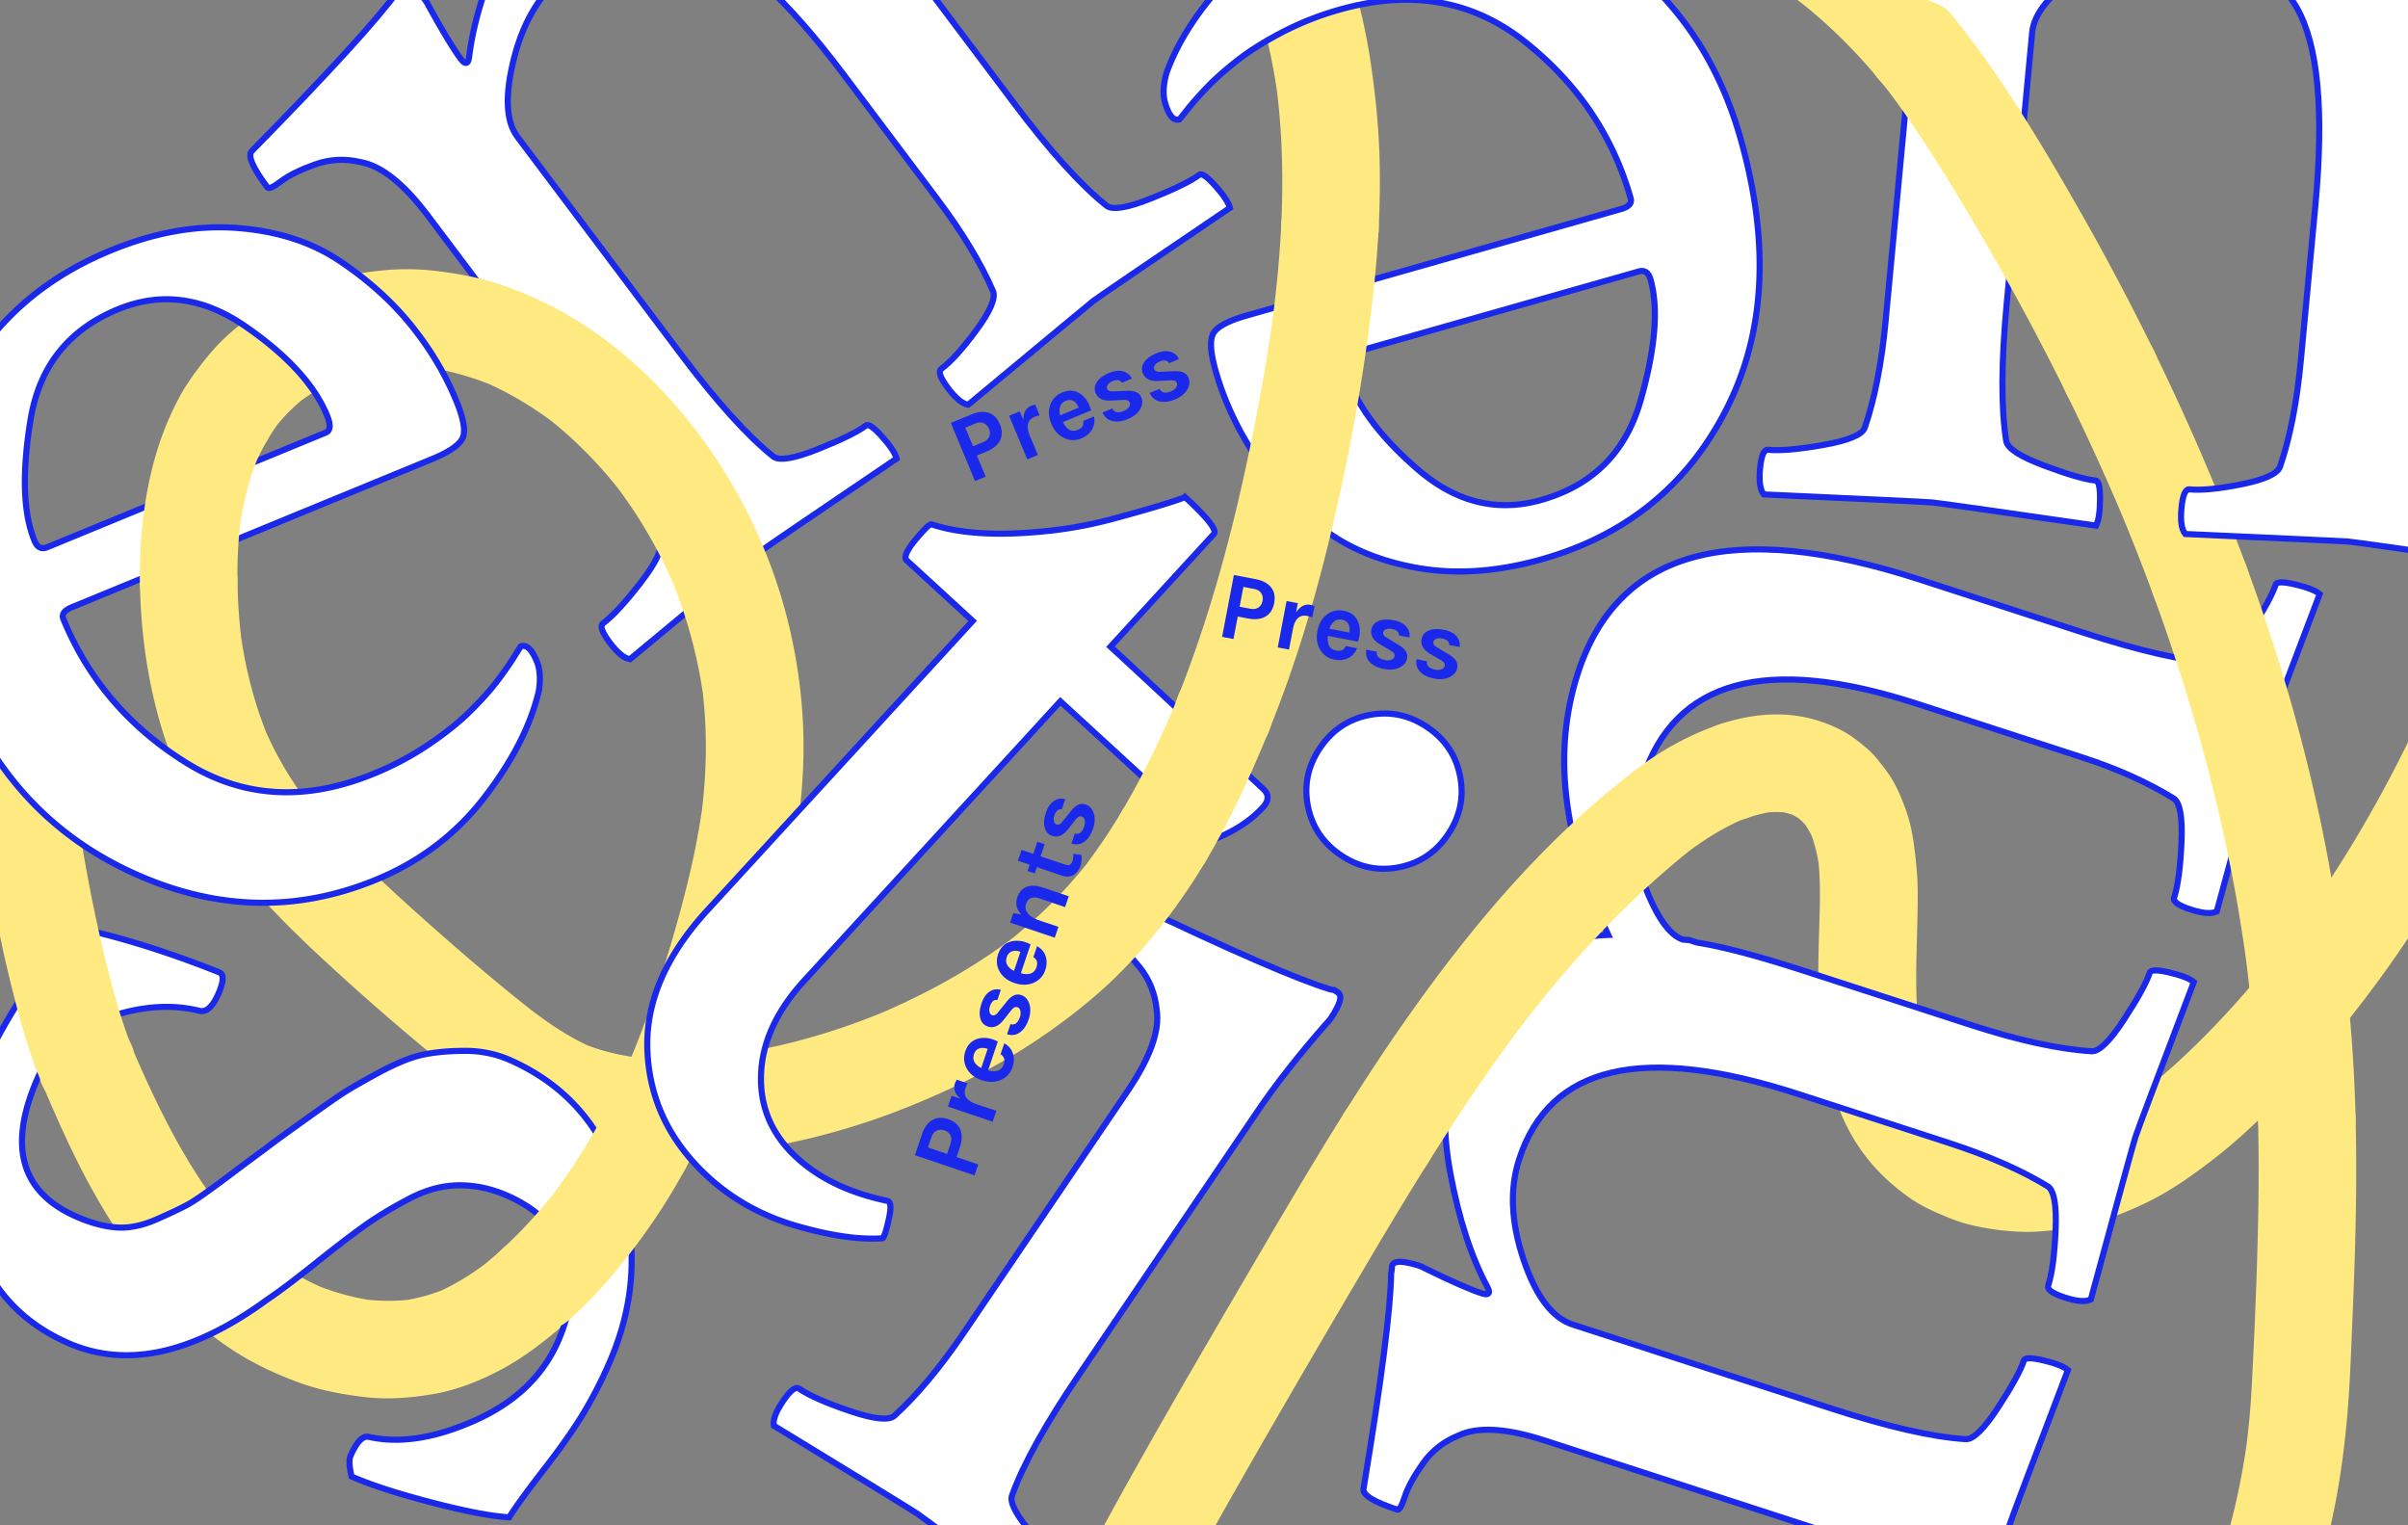 <svg id="Layer_1" data-name="Layer 1" xmlns="http://www.w3.org/2000/svg" viewBox="0 0 3552.55 2250"><rect x="0" y="0" width="3552.55" height="2250" fill="#808080" stroke="none"/><defs><style>.cls-1{fill:#fff;stroke:#1928eb;stroke-miterlimit:10;stroke-width:9px;}.cls-2{fill:#feea80;}.cls-3{fill:#1928eb;}</style></defs><title>background6</title><path class="cls-1" d="M851.62-226.72q127.51-95.91,247-43.19t272.9,256.67l124.66,165.73q79.46,105.63,136.49,151.1,13.22,10,65.83-11t70.84-34.76q5.45-4.1,23.72,16.41t21.47,32.32q-189,127.88-201.72,137.47-3.66,2.75-184.36,152.93c-8.55-1.21-18.47-9.39-29.89-24.57s-14.72-24.6-9.85-28.26q21.84-16.42,52.11-57.72t24.28-56.78q-26.93-62.38-83.12-137.08L1245,110.43Q1117.6-58.92,1027.3-88T838.64-43Q780.34.82,758.83,84t4.51,117.8l241.1,320.53Q1083.9,628,1140.93,673.47q13.22,10,65.83-11t70.84-34.76q5.45-4.1,23.74,16.39t21.47,32.32q-189,127.9-201.72,137.47-10.94,8.23-191.68,158.44c-8.55-1.21-18.48-9.39-29.89-24.56s-14.72-24.6-9.84-28.27q21.83-16.42,55.74-60.45t28-59.55q-27-62.35-83.15-137.06l-258.9-344.2q-53.43-71-99.48-79.16-34.67-8.17-67.23,3.52t-49.86,24.67q-17.32,13-20.06,9.36Q361.86,233,371.42,222.88,542.53,48.58,587.11-13.5q1.83-1.37,7.74-8.67,7.28-5.47,20.76,8.64T632.72,9.23q31.07,56.46,47.52,78.3c3.67,4.88,6.68,6.39,9.12,4.56,1.19-.9,2.12-3.5,2.72-7.78q9-75.17,51.49-168.46T851.62-226.72Z"/><path class="cls-1" d="M1591.63,2028.15q-74.17,109.41-98.73,178.08-5.18,15.79,31.77,58.73t55.84,55.75q5.64,3.83-7.83,27.76t-23.62,30.79Q1366.84,2241.93,1353.63,2233t-212-130c-1.63-8.48,2.89-20.52,13.55-36.24s18.5-21.9,23.55-18.48q22.62,15.33,75.26,33.13t65.38,7.14q50.28-45.7,102.74-123.07L1663.8,1609q49.88-73.57,42.64-119.77-3.51-35.44-25.13-62.46t-39.5-39.17q-17.94-12.16-15.36-15.94,30.66-45.23,43.27-39.47,220.39,105.4,293.56,127.43l5,.67,5.67,3.84q7.54,5.11-1.44,22.44t-16,23.57q-60.6,69.07-101.5,129.4Zm337.83-839.55q-8.8-45.86,18.07-85.5t72.73-48.44q45.86-8.8,85.52,18t48.42,72.76q8.77,45.9-18,85.52t-72.76,48.42q-45.9,8.77-85.5-18.07T1929.46,1188.59Z"/><path class="cls-2" d="M2034,335.38c1.83-36.78,2.31-73.63,1-110.44-1.51-42.06-5.87-83.75-11.75-125.41a847.72,847.72,0,0,0-21.62-105.6c-11.05-40.35-25.83-79.23-42.55-117.55-16.83-38.57-37.22-75.46-59.44-111.16-9.74-15.65-25.08-28.15-43-33.09a54.54,54.54,0,0,0-28.71-1.29,53.59,53.59,0,0,0-26.77,8.54c-15.37,9.91-28.91,24.67-33.09,43-4.24,18.61-3.09,38.86,7.26,55.48,23.68,38.05,45.18,77.45,62.7,118.74l-7.26-17.2c27.53,65.38,45,134.45,54.52,204.68L1882.73,125c9.27,69.72,10.8,140.22,7.31,210.41a54.22,54.22,0,0,0,6.2,27.74,64.75,64.75,0,0,0,38.06,38.06,54.22,54.22,0,0,0,27.74,6.2c18.62-.83,37.93-7,50.91-21.09l11.26-14.57a71.67,71.67,0,0,0,9.83-36.34Z"/><path class="cls-2" d="M206.33,857.38c2.14,139.77,36.37,282.16,120.68,395.82,41.64,56.13,89.63,105.85,140.63,153.47q77.2,72.07,158.5,139.56c30.25,25.12,60.78,50,92.3,73.52,25.69,19.17,52.69,36.63,82.12,49.5,20.16,8.82,40.36,16.87,61.72,22.21,22,5.49,44.58,8.52,67.06,11,33.68,3.74,67.75,3.52,101.53,1.44,144.63-8.91,284.77-52.27,413-119A909.43,909.43,0,0,0,1614,1470.46c53.66-45.72,99.18-100.28,138.49-158.66q13.78-20.47,26.42-41.68c9.54-15.93,12.17-37.66,7.26-55.48-4.6-16.7-17.51-34.8-33.09-43-16.71-8.83-37-13.25-55.48-7.26-18,5.82-33.16,16.61-43,33.09a873.49,873.49,0,0,1-56.72,83.75l11.26-14.57a693.54,693.54,0,0,1-122.85,123.07l14.57-11.26c-62.83,48.51-132.85,87-205.8,118l17.2-7.26c-77.72,32.78-159.24,56.42-242.91,67.71l19.14-2.57c-55.54,7.31-112.58,10.33-168.29,3.06l19.14,2.57c-27.79-3.82-55-10.5-80.95-21.28l17.2,7.26c-35.06-15-66.52-36.52-96.58-59.72l14.57,11.26c-50.22-39-98.79-80.2-146.47-122.2-46-40.55-91.72-81.82-134.63-125.7a855.1,855.1,0,0,1-65.56-74.59l11.26,14.57c-27.65-36.05-50.93-74.87-68.75-116.69l7.26,17.2c-21.27-50.58-34.74-104-42.14-158.28l2.57,19.14a804.34,804.34,0,0,1-6.76-93.51c-.29-18.64-7.83-37.66-21.09-50.91-12.49-12.49-33-21.89-50.91-21.09-18.62.83-37.93,7-50.91,21.09-12.82,14-21.39,31.51-21.09,50.91Z"/><path class="cls-2" d="M1010.3,1725.36c34.32-63,62.45-129.45,86.57-196.93a1867.35,1867.35,0,0,0,57.58-193.18c17.18-71.69,29.32-145.58,30.87-219.39,1.37-65.34-6.5-131.58-21.84-195.07-30.46-126-94-244.49-181.94-339.71-42.41-45.92-92.21-86.84-146.46-118a550.78,550.78,0,0,0-93-42.07c-32.18-11.2-65-17.25-98.79-21.33a358.41,358.41,0,0,0-80-.66c-32.63,3.39-65,8.76-96,19.55C406.14,439.82,348,474.7,306.72,525.3c-13.55,16.59-26.41,33.71-37.26,52.18C260,593.58,257.25,615,262.2,633c4.6,16.7,17.51,34.8,33.09,43,16.71,8.83,37,13.25,55.48,7.26,17.89-5.79,33.33-16.58,43-33.09a310,310,0,0,1,21.91-32.48l-11.26,14.57a277.6,277.6,0,0,1,47.61-47.58l-14.57,11.26a300.39,300.39,0,0,1,65.7-38.24L486,565a341.94,341.94,0,0,1,86.41-23.31l-19.14,2.57a364.3,364.3,0,0,1,95.52.18l-19.14-2.57a401.66,401.66,0,0,1,99.52,27.8L712,562.36c38.95,16.51,75.29,38.44,108.79,64.21l-14.57-11.26c41.7,32.3,78.68,70.25,111,111.93l-11.26-14.57a703.35,703.35,0,0,1,89.76,153.84l-7.26-17.2a711.78,711.78,0,0,1,49.68,181.54l-2.57-19.14c8.42,63.95,7.3,128.34-1.14,192.23l2.57-19.14c-7,52-18.37,103.35-32,154-13.29,49.55-28.28,98.69-45.41,147.05q-14.38,40.59-31.05,80.32l7.26-17.2c-15,35.33-31.42,70-49.78,103.68-9.11,16.71-12.37,36.91-7.26,55.48,4.6,16.7,17.51,34.8,33.09,43,16.71,8.83,37,13.25,55.48,7.26,17.56-5.68,34-16.47,43-33.09Z"/><path class="cls-2" d="M58.63,1590.16c26.33,62.77,54,125.17,88.39,184a758.6,758.6,0,0,0,49.36,74.65c21.11,28,43.09,55.1,68.27,79.54A529.91,529.91,0,0,0,346,1993.21c28.8,18.57,60,33,92.08,45.06,32.55,12.22,66,18.55,100.47,22.54,33.89,3.92,67.43,1.27,101-4.5,34.46-5.93,67.85-19.22,98.67-35.47,31.48-16.6,60.25-38.44,87.33-61.39q8.78-7.43,17.24-15.22a69.61,69.61,0,0,0,14.89-78.65,54,54,0,0,0-14.89-23.17c-13.72-12.6-31.74-21.95-50.91-21.09A77.88,77.88,0,0,0,741,1842.41c-11.33,10.36-23,20.32-35.15,29.71l14.57-11.26c-24.28,18.64-50.35,34.9-78.57,46.88l17.2-7.26a270.69,270.69,0,0,1-67.12,18.41l19.14-2.57a297.8,297.8,0,0,1-78.78-.31l19.14,2.57a357.65,357.65,0,0,1-89.26-24.85l17.2,7.26a406.19,406.19,0,0,1-88.94-52.13L405,1860.12c-34.52-26.81-64.79-58.72-91.5-93.24l11.26,14.57c-42.5-55.25-75.8-116.88-105.07-180Q205.55,1571,192.49,1540l7.26,17.2-2.26-5.37a54.23,54.23,0,0,0-12.89-24.49,54.41,54.41,0,0,0-20.2-18.54,53.59,53.59,0,0,0-26.77-8.54,54.54,54.54,0,0,0-28.71,1.29c-17.42,5.64-34.23,16.43-43,33.09l-7.26,17.2a72.51,72.51,0,0,0,0,38.28Z"/><path class="cls-2" d="M2577,1206.69a233.36,233.36,0,0,1,40.72-9.85l-19.14,2.57a163.13,163.13,0,0,1,41.81-.43l-19.14-2.57a130.07,130.07,0,0,1,32,8.66l-17.2-7.26a126.51,126.51,0,0,1,26.18,15.4l-14.57-11.26a127.93,127.93,0,0,1,21.84,21.93l-11.26-14.57a150.72,150.72,0,0,1,18.62,32.48l-7.26-17.2c7.69,18.61,12.18,38.24,14.86,58.16l-2.57-19.14c4.1,31.89,3.26,63.9,2.3,95.95-1,32.75-2.06,65.51-1.39,98.28,1.52,74.18,11.68,150.64,48.66,216.23,21.13,37.48,50.7,68.11,85.69,92.75,17.7,12.47,37.13,20.91,57.09,29.13a241.22,241.22,0,0,0,45.64,13.66,385.92,385.92,0,0,0,65.37,7.46c21.93.47,43.36-2.2,65.06-5.19,39.37-5.42,76.22-19.1,112.1-35.9,38.08-17.84,72-41.91,105.08-67.63,28.68-22.3,55.45-46.91,81.12-72.59,51.48-51.5,98.14-107.12,142.22-165a1764.52,1764.52,0,0,0,117.49-175.79,1953.28,1953.28,0,0,0,100-194.87c32.58-73.27,61.74-148.06,86-224.52a1887.1,1887.1,0,0,0,55.3-218.4q5.16-27.23,9.48-54.61a54.54,54.54,0,0,0,1.29-28.71,53.59,53.59,0,0,0-8.54-26.77c-8.74-14.94-25.86-29.18-43-33.09-18.43-4.2-39.12-3.29-55.48,7.26-14.74,9.5-30.23,24.92-33.09,43-18.88,119.51-49.89,237-91.19,350.71q-17.38,47.85-37.19,94.77l7.26-17.2c-49.2,116.38-109.15,228.37-180.27,332.85q-28.74,42.21-60,82.65l11.26-14.57c-46.38,59.89-96.89,117-152.39,168.59-17,15.77-34.51,30.9-52.82,45.09l14.57-11.26c-32,24.66-66.45,46.18-103.75,62l17.2-7.26a324.14,324.14,0,0,1-81.76,22.52l19.14-2.57a295,295,0,0,1-76.9,0l19.14,2.57a248.85,248.85,0,0,1-60.8-16.39l17.2,7.26a211.67,211.67,0,0,1-46.28-26.86l14.57,11.26a206.51,206.51,0,0,1-35.34-35.49l11.26,14.57a230.64,230.64,0,0,1-29.45-51l7.26,17.2c-11.13-26.84-17.7-55.21-21.63-83.94l2.57,19.14c-9.49-71.43-2.27-142.92-2.76-214.59-.16-23.83-2.64-47.11-5.9-70.72-2.35-17-6-33.87-11.89-50-4.8-13-10.13-26.13-16.74-38.38s-15.16-22.94-23.77-33.79a125.49,125.49,0,0,0-17.22-17.95c-11.36-9.61-23.46-19.25-36.76-26.15a205.82,205.82,0,0,0-94.16-23.5c-28.21-.19-57.23,5.13-84,14.06-17.78,5.94-33.39,16.61-43,33.09-9,15.43-12.86,38.18-7.26,55.48s16.43,34.23,33.09,43,37.07,13.4,55.48,7.26Z"/><path class="cls-2" d="M1729.05,2367.15c46.4-86.45,94.66-171.88,143.7-256.85s98.56-169.65,148.5-254.09c28-47.42,56.43-94.63,85.71-141.29a53.59,53.59,0,0,0,8.54-26.77,74,74,0,0,0-34.37-71.74c-16.71-8.83-37-13.25-55.48-7.26-18.18,5.88-32.75,16.71-43,33.09-52.22,83.21-101.62,168.15-151.26,252.91s-99,169.46-147.16,255q-40.44,71.8-79.5,144.36c-9,16.84-12.4,36.79-7.26,55.48a80.55,80.55,0,0,0,33.09,43c16.71,8.83,37,13.25,55.48,7.26,17.49-5.66,34.1-16.45,43-33.09Z"/><path class="cls-2" d="M3319,1461.18c6.78,63,10.72,126.3,12.32,189.68.47,18.75,7.7,37.53,21.09,50.91a80.1,80.1,0,0,0,50.91,21.09c18.62-.83,37.93-7,50.91-21.09,12.74-13.88,21.58-31.58,21.09-50.91-1.6-63.37-5.55-126.64-12.32-189.68a69.51,69.51,0,0,0-44.26-65.8,54.22,54.22,0,0,0-27.74-6.2c-18.62.83-37.93,7-50.91,21.09-12.12,13.2-23.09,32.29-21.09,50.91Z"/><path class="cls-2" d="M3051.52,586.51q41.92,85.52,79.09,173.24l-7.26-17.2q28,66.37,53,134a80.55,80.55,0,0,0,33.09,43,53.59,53.59,0,0,0,26.77,8.54,54.54,54.54,0,0,0,28.71-1.29c17.42-5.64,34.23-16.43,43-33.09,8.61-16.3,13.89-37.48,7.26-55.48C3283,751,3247,665,3207.79,580.69q-15.61-33.6-31.93-66.87a54.41,54.41,0,0,0-18.54-20.2,64.66,64.66,0,0,0-53.2-14.17,53.59,53.59,0,0,0-26.77,8.54c-15.37,9.91-28.91,24.67-33.09,43l-2.57,19.14a71.67,71.67,0,0,0,9.83,36.34Z"/><path class="cls-2" d="M2527.85-74A752,752,0,0,1,2664.63,9.62L2650.06-1.64c46.36,35.82,87.89,77.07,125,122.38a54,54,0,0,0,23.17,14.89,65.15,65.15,0,0,0,55.48,0,54,54,0,0,0,23.17-14.89C2889.48,107,2898.83,89,2898,69.82l-2.57-19.14a71.93,71.93,0,0,0-18.52-31.77,816,816,0,0,0-212.35-183.15q-31.15-18.6-64-34.1a53.59,53.59,0,0,0-26.77-8.54,54.54,54.54,0,0,0-28.71,1.29,54.23,54.23,0,0,0-24.49,12.89,54.41,54.41,0,0,0-18.54,20.2c-8.83,16.71-13.25,37-7.26,55.48,5.49,17,16.35,35.11,33.09,43Z"/><path class="cls-3" d="M1458.63,609q11.06,3.69,16.52,16.83t.28,23.59q-5.19,10.44-19.72,16.48l-14.53,6,13,31.17-15.72,6.53-35.63-85.73L1433,611.37Q1447.57,605.34,1458.63,609Zm-8.57,43.3q7.26-3,9.37-8.39a14.72,14.72,0,0,0-.39-11.38,15,15,0,0,0-7.82-8.37q-5.32-2.36-12.58.66l-14.53,6,11.42,27.47Z"/><path class="cls-3" d="M1509.74,619.62q0-16.28,11.67-21.12a24.73,24.73,0,0,1,6.06-1.44l6.21,15.7a37.5,37.5,0,0,0-7.59,2.23q-15.59,6.48-6.64,28l11.69,28.13-15.59,6.48-26.74-64.33,15.59-6.48Z"/><path class="cls-3" d="M1600.81,587.35a38.9,38.9,0,0,1,5.88,9.48,64.23,64.23,0,0,1,2.93,8.54l-41.48,17.24q3.5,7.69,9.1,11.09t12.86.39q9.64-4,8-13.23l15.72-6.53a25,25,0,0,1-2.54,18.87q-5.11,8.94-15.95,13.44a30.16,30.16,0,0,1-25.11-.41q-12.86-6-19.12-21-6.42-15.45-1.47-28.51,4.72-12.49,17.53-17.82,13.34-5.54,24.64.76A31.74,31.74,0,0,1,1600.81,587.35Zm-28.36,3.88q-6.61,2.75-8.52,8.58a20.89,20.89,0,0,0,.23,12.84l27.34-11.36q-4.34-10.43-12.42-11.26A14,14,0,0,0,1572.45,591.23Z"/><path class="cls-3" d="M1641.11,602.51q4.05,9,17.13,3.57a15.69,15.69,0,0,0,7.35-5.61q2.33-3.53,1.12-6.43a5.87,5.87,0,0,0-3.85-3.67,21.11,21.11,0,0,0-7.42-.33l-16.09.8q-17.84,1.07-22.94-11.22-3.4-8.19,1.87-16.19t17.62-13.13q12.35-5.13,21.27-2.49a19.07,19.07,0,0,1,12.59,10.72l-14.66,6.09a7,7,0,0,0-5.12-3.76q-3.54-.69-8.69,1.44t-7.14,5.37q-2,3.23-.89,5.87,1.92,4.62,10.65,3.63l17.55-.63q8.57-.62,14.22,1.6a14.56,14.56,0,0,1,8.23,8.43q3.29,7.93-1.82,16.87-5.27,9.32-18.08,14.64T1641.06,621q-10.13-2.37-14.49-12.49Z"/><path class="cls-3" d="M1710.72,573.57q4.05,9,17.13,3.57a15.69,15.69,0,0,0,7.35-5.61q2.33-3.53,1.12-6.43a5.87,5.87,0,0,0-3.85-3.67,21.12,21.12,0,0,0-7.42-.33l-16.09.8Q1691.13,563,1686,550.69q-3.4-8.19,1.87-16.19t17.62-13.13q12.35-5.13,21.27-2.49a19.07,19.07,0,0,1,12.59,10.72l-14.66,6.09a7,7,0,0,0-5.12-3.76q-3.54-.69-8.69,1.44t-7.14,5.37q-2,3.23-.89,5.87,1.92,4.62,10.65,3.63l17.55-.63q8.57-.62,14.22,1.6a14.55,14.55,0,0,1,8.23,8.43q3.29,7.93-1.82,16.87-5.27,9.31-18.08,14.64t-22.94,2.95q-10.13-2.37-14.49-12.49Z"/><path class="cls-1" d="M-21,1566.25Q-.78,1520.4,41.5,1455.6t58.4-90.07Q205,1387,323.64,1434.35q10.43,4.6-1.52,31.69-12.89,29.23-28.42,24.84-63-15.32-136.7,10.71T55.66,1590.1q-66.24,150.17,56.79,204.4,31.28,13.8,58.94,16t60.12-12.09q32.5-14.3,47.38-22.68t57.73-40.54q42.83-32.16,53.67-39.85,7.86-6.49,49.77-36.56t59.69-42.16q17.78-12.07,57.06-33.38t65.52-27.13q26.26-5.82,62.47-6.05t67.48,13.55q123,54.27,163.08,186.53t-17,261.5a627.49,627.49,0,0,1-40.62,78q-21.36,34.18-55.91,78.71t-50.71,69.75q-38.86-2.18-114.82-22t-117.65-38.2c-3.42-14.78-3.94-24.95-1.47-30.53q13.8-31.28,27.22-27.84,68.07,15.12,156.47-24.38t122.42-116.62q29.43-66.71,11.81-125.56t-86.42-89.19q-35.47-15.65-71.67-15.4t-73.53,19.87q-37.3,19.64-64.43,38.82t-73.32,56.09q-46.19,36.9-70.9,53.4Q229.29,2037.86,100,1980.79q-112.56-49.65-143.46-171.63T-21,1566.25Z"/><path class="cls-2" d="M-41.71,1000c-2.64,32.75-1.37,65.81.89,98.54,3.24,46.88,9.2,93.55,15.91,140,12.08,83.76,28.36,167.22,50.27,249,9.29,34.67,19.42,69.43,33.27,102.59a54.23,54.23,0,0,0,12.89,24.49,54.41,54.41,0,0,0,20.2,18.54,53.59,53.59,0,0,0,26.77,8.54,54.54,54.54,0,0,0,28.71-1.29c17.42-5.64,34.23-16.43,43-33.09l7.26-17.2a72.51,72.51,0,0,0,0-38.28c-16.12-38.6-27.41-79.3-37.77-119.76-13.42-52.43-24.54-105.45-34-158.73q-8.27-46.58-14.62-93.48l2.57,19.14c-7.22-54-13-108.59-12.78-163.13,0-12,.43-24,1.4-35.91a54.22,54.22,0,0,0-6.2-27.74A54,54,0,0,0,81.2,949.09,54,54,0,0,0,58,934.2,54.22,54.22,0,0,0,30.29,928c-18.62.83-37.93,7-50.91,21.09l-11.26,14.57A71.67,71.67,0,0,0-41.71,1000Z"/><path class="cls-1" d="M163.05,369.55Q260,329.67,348.94,336.22T500.7,384.66q62.85,41.92,105.46,94.62T673.07,591q17.34,42.16,8.61,56.85t-44.57,29.4L106,895.72q-16.84,6.93-12.51,17.47Q148.12,1046,274.16,1124.72T552,1141a442.18,442.18,0,0,0,80.82-43.09q36.58-24.89,60.25-48.21T732,1006.62q15.22-19.85,25.69-36.45l10.41-16.6q12.61-5.19,23.91,22.18,6.95,16.89,3,43.13-17.86,76.39-80.57,157.61t-159.6,121.1q-174.93,72-354.51-8.13T-57.39,1019.65q-91-221.28-24.88-398.82T163.05,369.55Zm11,86.65Q64.43,501.31,45.1,618.94t5.77,178.72q6.08,14.77,18.72,9.57l411-169.09q10.54-4.34,1.87-25.42Q454.69,545.3,361.8,481.23T174.05,456.2Z"/><path class="cls-2" d="M269.46,577.48c-39.33,67.92-56.25,145.35-61.63,223-1.31,18.95-1.74,37.95-1.5,56.94.24,18.61,7.87,37.69,21.09,50.91a54,54,0,0,0,23.17,14.89,54.22,54.22,0,0,0,27.74,6.2c18.62-.83,37.93-7,50.91-21.09,12.84-14,21.34-31.49,21.09-50.91a653.71,653.71,0,0,1,5.35-94.9l-2.57,19.14c5.2-38,14.31-75.44,29.14-110.86L375,688a341.88,341.88,0,0,1,18.81-37.8c9.39-16.21,12.24-37.39,7.26-55.48a54.23,54.23,0,0,0-12.89-24.49A54.41,54.41,0,0,0,368,551.65c-16.71-8.83-37-13.25-55.48-7.26-17.82,5.77-33.46,16.55-43,33.09Z"/><path class="cls-2" d="M842.81,1944.23a705.57,705.57,0,0,0,69.42-73.88,964.28,964.28,0,0,0,69.07-95.51q15.26-24.29,29-49.49c9.13-16.67,12.36-37,7.26-55.48a80.55,80.55,0,0,0-33.09-43c-16.71-8.83-37-13.25-55.48-7.26-17.58,5.69-33.93,16.48-43,33.09a884.93,884.93,0,0,1-74.46,114.84l11.26-14.57A718.57,718.57,0,0,1,741,1842.41a69.61,69.61,0,0,0-14.89,78.65A54,54,0,0,0,741,1944.23c13.72,12.6,31.74,21.95,50.91,21.09,19.55-.88,36.37-7.71,50.91-21.09Z"/><path class="cls-1" d="M1435,915.92l-97.41-89.35q-8.4-7.7,24-43c6.15-6.7,10.3-10.12,12.45-10.21q68.72,22.85,187.45,8A621.07,621.07,0,0,0,1643.05,765q43-11.54,73.28-20.9t31.81-11q50.35,46.19,42.66,54.6L1638.29,953.92q43.64,40,131.91,122.54t93.29,87.11q13.42,12.31-.45,27.43-27.72,30.22-75.33,48.41l-223.36-204.89L1186.92,1446q-61.63,67.19-64.16,139.06t52.88,122.71Q1226,1754,1309,1771.37q8.12,1.23,2,28.13t-9.31,27q-49.85,3.77-125.79-18T1044.61,1736q-84-77-89.4-184.05t88.56-209.47Z"/><path class="cls-2" d="M1778.91,1270.12c37.68-63.21,68.15-130.33,95.63-198.5a54.54,54.54,0,0,0,1.29-28.71,53.59,53.59,0,0,0-8.54-26.77,80.55,80.55,0,0,0-43-33.09c-18.43-4.2-39.12-3.29-55.48,7.26l-14.57,11.26a71.93,71.93,0,0,0-18.52,31.77q-5,12.48-10.26,24.88l7.26-17.2c-22.72,53.71-48.25,106.31-78.12,156.42-9.52,16-12.18,37.62-7.26,55.48a80.55,80.55,0,0,0,33.09,43c16.71,8.83,37,13.25,55.48,7.26,18-5.81,33.2-16.61,43-33.09Z"/><path class="cls-1" d="M2275.19,824.79q-100.81,28.67-188.46,12.11t-145.32-65.28q-57.71-48.75-94.09-105.94t-53.86-118.53q-12.47-43.85-2.13-57.46t47.61-24.17l552.41-157.09q17.52-5,14.4-15.94-39.27-138.1-155.6-230.59T1976,14.29A442.26,442.26,0,0,0,1890.8,48q-39.16,20.6-65.31,41.09t-43.55,38.44q-17.36,18-29.65,33.31l-12.22,15.32q-13.12,3.73-21.25-24.74-5-17.57,1.93-43.18,26.38-73.89,97.87-147.5t172.26-102.29q181.95-51.74,351.32,48.15t225.48,297.2q65.45,230.15-20.35,399.08T2275.19,824.79ZM2274,737.45q114-32.43,146.52-147.12T2435,412.1q-4.37-15.36-17.52-11.63L1990.06,522q-11,3.12-4.73,25,19.94,70.13,105,144.29T2274,737.45Z"/><path class="cls-2" d="M1874.54,1071.62c35.36-88,63-179,85.5-271.11,22.84-93.44,41.57-188.22,55.2-283.45,8.63-60.31,15.69-120.81,18.8-181.68a54.22,54.22,0,0,0-6.2-27.74,54,54,0,0,0-14.89-23.17,54,54,0,0,0-23.17-14.89,54.22,54.22,0,0,0-27.74-6.2c-18.62.83-37.93,7-50.91,21.09L1899.87,299a71.67,71.67,0,0,0-9.83,36.34c-2.46,48.21-7.26,96.27-13.67,144.12l2.57-19.14c-10.4,77.07-24.65,153.67-41.13,229.66-16.23,74.84-35.25,149.12-58.57,222.07q-19.62,61.37-43.55,121.25a54.54,54.54,0,0,0-1.29,28.71,53.59,53.59,0,0,0,8.54,26.77,80.55,80.55,0,0,0,43,33.09c18.43,4.2,39.12,3.29,55.48-7.26l14.57-11.26a71.93,71.93,0,0,0,18.52-31.77Z"/><path class="cls-3" d="M1875.25,866.42q7.21,9.16,4.55,23.15t-12.74,19.85q-10.07,5.87-25.53,2.93l-15.46-2.94-6.32,33.16L1803,939.38l17.37-91.2,32.18,6.13Q1868,857.26,1875.25,866.42Zm-31,31.45q7.73,1.47,12.44-1.85a14.71,14.71,0,0,0,5.93-9.72,15,15,0,0,0-1.93-11.29q-3.15-4.89-10.87-6.37l-15.46-2.94-5.57,29.23Z"/><path class="cls-3" d="M1912.12,903.37q9-13.58,21.36-11.22a24.79,24.79,0,0,1,5.86,2.13l-3.44,16.53a37.55,37.55,0,0,0-7.57-2.32q-16.58-3.16-20.94,19.75l-5.7,29.93L1885.1,955l13-68.43,16.58,3.16Z"/><path class="cls-3" d="M2005.94,926.48a39,39,0,0,1-.3,11.15,64.33,64.33,0,0,1-2.25,8.75l-44.12-8.4q-1.3,8.35,1.51,14.27t10.53,7.39q10.26,2,13.94-6.67l16.72,3.18a25,25,0,0,1-12.49,14.37q-9.19,4.66-20.71,2.46A30.16,30.16,0,0,1,1948,958.84q-7.46-12-4.41-28.07,3.13-16.44,14.45-24.62,10.81-7.84,24.44-5.25,14.19,2.7,20.16,14.18A31.79,31.79,0,0,1,2005.94,926.48Zm-25.83-12.34q-7-1.34-11.83,2.48a20.9,20.9,0,0,0-6.87,10.85l29.09,5.54q2.11-11.1-4.19-16.23A14,14,0,0,0,1980.11,914.13Z"/><path class="cls-3" d="M2031.27,961.3q-1.57,9.75,12.35,12.4a15.69,15.69,0,0,0,9.22-.65q3.88-1.66,4.47-4.75a5.87,5.87,0,0,0-1.2-5.18,21.13,21.13,0,0,0-6-4.35l-13.88-8.18q-15.48-8.92-13-22,1.66-8.71,10.46-12.5t21.94-1.28q13.14,2.5,19.14,9.62a19.07,19.07,0,0,1,4.62,15.88l-15.6-3a7,7,0,0,0-2.21-6q-2.58-2.53-8.06-3.57t-8.92.56q-3.44,1.61-4,4.41-.94,4.92,6.9,8.89l15,9.12q7.5,4.2,11,9.16a14.55,14.55,0,0,1,2.24,11.57q-1.61,8.43-10.79,13.09-9.52,4.89-23.15,2.29T2021,976.75q-7.15-7.55-5.23-18.4Z"/><path class="cls-3" d="M2105.32,975.4q-1.57,9.75,12.35,12.4a15.69,15.69,0,0,0,9.22-.65q3.88-1.66,4.47-4.75a5.87,5.87,0,0,0-1.2-5.18,21.13,21.13,0,0,0-6-4.35l-13.88-8.18q-15.48-8.92-13-22,1.66-8.71,10.46-12.5t21.94-1.28q13.14,2.5,19.14,9.61a19.07,19.07,0,0,1,4.62,15.88l-15.6-3a7,7,0,0,0-2.21-6q-2.58-2.53-8.06-3.57t-8.92.56q-3.44,1.61-4,4.41-.94,4.92,6.9,8.89l15,9.12q7.5,4.2,11,9.16a14.55,14.55,0,0,1,2.24,11.57q-1.61,8.43-10.79,13.09-9.52,4.88-23.15,2.29t-20.79-10.15q-7.15-7.55-5.23-18.4Z"/><path class="cls-1" d="M2146.3,1552.34q28.14-86.72,93.38-129t133-44.3q-101.14-212.5-44.85-385.92Q2416.44,720,2832.62,855l240.61,78.09q125.73,40.8,198.53,45.24,16.59.62,47.56-46.83t38-69.15q2.11-6.49,28.84-.2t36.14,14.12q-81.18,213.23-86.11,228.41-4.23,13-65.83,239.77c-7.69,3.92-20.51,2.93-38.58-2.93s-26.18-11.67-24.3-17.48q8.43-26,10.88-81.5T3207,1177.82q-57.88-35.58-133.79-60.22l-244.93-79.49q-333.81-108.34-404.87,110.59-26,80.24,1.58,153.85t58,83.5l9.38.66,10.84,3.52q57,8.93,158.87,42L2907,1511.69q106.27,34.49,179,39,16.59.62,47.56-46.83t38-69.15q2.1-6.49,28.85-.23t36.14,14.12q-81.2,213.28-86.11,228.41-4.22,13-65.84,239.8c-7.68,3.89-20.5,2.9-38.57-3s-26.18-11.67-24.31-17.45q8.45-26,10.89-81.53t-11.34-64.78q-57.9-35.54-146.81-64.41l-221.09-71.75q-344.66-111.85-412.19,96.23-21.11,65,6.23,147t72.84,96.69l381.5,123.81q125.73,40.8,198.53,45.25,16.59.62,47.56-46.83t38-69.15q2.11-6.49,28.84-.2t36.14,14.12q-81.19,213.24-86.11,228.41-4.23,13-65.84,239.78c-7.69,3.92-20.51,2.93-38.58-2.93s-26.18-11.67-24.3-17.48q8.43-26,10.88-81.5t-11.34-64.78q-57.88-35.58-146.8-64.44l-409.66-133q-84.54-27.44-126.9-7.63-33.07,13.23-53,41.51t-26.64,48.84q-6.69,20.61-11,19.18-52-16.87-49.95-30.58,39.92-241,40.72-317.43c.46-1.42.92-5.26,1.35-11.54q2.81-8.66,22-4.86t27.08,8.79q57.86,28.4,83.87,36.81c5.81,1.88,9.15,1.36,10.09-1.54q.69-2.13-2.25-7.9-35.8-66.71-54.65-167.45T2146.3,1552.34Z"/><path class="cls-2" d="M2107,1714.92c37.16-59.17,75.77-117.46,117-173.9q17.29-23.67,35.21-46.88l-11.26,14.57c57.77-74.65,120.84-145.38,191.16-208.46,20.07-18,40.67-35.5,62-52l-14.57,11.26c27.06-20.86,56.31-39,87.78-52.43l-17.2,7.26q9.84-4.13,19.93-7.6c17.82-6.1,33.32-16.49,43-33.09a53.59,53.59,0,0,0,8.54-26.77,54.54,54.54,0,0,0-1.29-28.71c-5.64-17.42-16.43-34.23-33.09-43s-37.17-13.52-55.48-7.26a429.8,429.8,0,0,0-85.28,39.88c-26.29,16.12-50.58,35.33-74.4,54.87a1314.5,1314.5,0,0,0-107.9,99.43c-72.45,74.42-137,156.56-196.65,241.45-31.91,45.38-62.32,91.8-91.83,138.78a53.59,53.59,0,0,0-8.54,26.77,74,74,0,0,0,34.37,71.74c16.71,8.83,37,13.25,55.48,7.26,18.19-5.89,32.74-16.71,43-33.09Z"/><path class="cls-2" d="M3176.31,876.51q38.06,103.48,68.12,209.66,29.64,105.44,50.19,213.15,11.54,61,19.85,122.59l-2.57-19.14q3.91,29.16,7.08,58.41a69.51,69.51,0,0,0,44.26,65.8,54.22,54.22,0,0,0,27.74,6.2c18.62-.83,37.93-7,50.91-21.09l11.26-14.57a71.67,71.67,0,0,0,9.83-36.34,2529.62,2529.62,0,0,0-41.13-257.74c-17-79.17-37.86-157.49-62.14-234.72q-20.68-65.78-44.54-130.49a80.55,80.55,0,0,0-33.09-43,53.59,53.59,0,0,0-26.77-8.54,54.54,54.54,0,0,0-28.71,1.29c-17.42,5.64-34.23,16.43-43,33.09-8.62,16.31-13.88,37.47-7.26,55.48Z"/><path class="cls-2" d="M3331.31,1650.85c1.63,66.39.88,132.81-1.11,199.18q-3,99-8.34,198-2.52,46.53-8.76,92.76l2.57-19.14c-8.14,60-20.83,119.49-39.91,177a54.54,54.54,0,0,0-1.29,28.71,53.59,53.59,0,0,0,8.54,26.77,80.55,80.55,0,0,0,43,33.09c18.43,4.2,39.12,3.29,55.48-7.26l14.57-11.26a71.93,71.93,0,0,0,18.52-31.77c28-84.51,42.63-173.63,49.48-262.24,3.32-42.93,4.67-86.06,6.53-129.07,2-46.14,3.68-92.29,4.66-138.46,1.11-52.11,1.29-104.24,0-156.34-.46-18.74-7.71-37.54-21.09-50.91a80.1,80.1,0,0,0-50.91-21.09c-18.62.83-37.93,7-50.91,21.09-12.75,13.89-21.56,31.58-21.09,50.91Z"/><path class="cls-1" d="M3351.89-209.77q158.85,14.91,211.72,134.34t29,373.52l-19.38,206.47q-12.35,131.6-.79,203.62,3,16.33,56.09,36.18t75.78,22q6.79.64,6.49,28.1t-5.88,38.35q-225.82-32.65-241.71-34.14-4.56-.43-239.28-11c-5.51-6.65-7.34-19.38-5.57-38.29s5.67-28.1,11.75-27.53q27.2,2.55,77.38-7.61t56.18-25.64q22.08-64.26,30.81-157.33l21.3-226.9q19.8-211-27.42-293.24T3218.64-82.67Q3146-89.48,3074.08-42.43t-76,90.15l-37.49,399.33q-12.35,131.6-.79,203.62,3,16.33,56.09,36.18t75.78,22q6.79.64,6.53,28.1t-5.88,38.35q-225.87-32.65-241.71-34.14-13.62-1.28-248.4-11.87c-5.5-6.65-7.34-19.38-5.57-38.29s5.67-28.1,11.75-27.53q27.2,2.55,81.91-7.18t60.77-25.21q22-64.26,30.78-157.33l40.26-428.81q8.31-88.5-20.27-125.5-20.14-29.38-52.09-42.65t-53.48-15.33q-21.58-2-21.13-6.58,5.11-54.4,19-55.42,243.87-13.7,318.63-29.6c1.52.14,5.37-.25,11.56-1.2q9.07.85,9.53,20.36t-2.66,28.35q-15,62.67-17.57,89.89c-.57,6.08.64,9.22,3.67,9.51,1.49.14,3.93-1.16,7.25-3.92q57.28-49.51,151.48-89.91T3351.89-209.77Z"/><path class="cls-2" d="M2775.06,120.73q8.28,10.15,16.29,20.5l-11.26-14.57c41.91,54.27,78.41,112.43,113.72,171.13q54.11,90,103.52,182.7,27.95,52.57,54.19,106a54.41,54.41,0,0,0,18.54,20.2,64.66,64.66,0,0,0,53.2,14.17,53.59,53.59,0,0,0,26.77-8.54c15.37-9.91,28.91-24.67,33.09-43l2.57-19.14a71.67,71.67,0,0,0-9.83-36.34q-48.86-99.53-103.6-196c-36-63.55-73.17-126.64-113.5-187.54q-38.18-57.64-81.87-111.35A54,54,0,0,0,2853.71,4a65.15,65.15,0,0,0-55.48,0,54,54,0,0,0-23.17,14.89c-12.6,13.72-21.95,31.74-21.09,50.91L2756.54,89a71.93,71.93,0,0,0,18.52,31.77Z"/><path class="cls-3" d="M1375.35,1652.2q10.07-5.89,23.55-1.33t17.92,15.34q4.44,10.78-.6,25.69l-5,14.91,32,10.8-5.45,16.13-88-29.7,10.48-31Q1365.28,1658.09,1375.35,1652.2Zm26.92,35q2.52-7.45-.13-12.58a14.71,14.71,0,0,0-8.82-7.2,15,15,0,0,0-11.45.36q-5.28,2.45-7.8,9.9l-5,14.91,28.19,9.52Z"/><path class="cls-3" d="M1417,1620.74q-12.22-10.77-8.19-22.69a24.64,24.64,0,0,1,2.92-5.51l15.9,5.67a37.48,37.48,0,0,0-3.33,7.18q-5.4,16,16.69,23.45l28.87,9.75-5.4,16-66-22.28,5.4-16Z"/><path class="cls-3" d="M1452.73,1531a38.89,38.89,0,0,1,11,1.83,64.23,64.23,0,0,1,8.36,3.43l-14.37,42.56q8.09,2.43,14.34.46t8.77-9.42q3.34-9.89-4.69-14.72l5.44-16.13a25,25,0,0,1,12.52,14.34q3.36,9.74-.4,20.85a30.17,30.17,0,0,1-16.86,18.62q-13,5.74-28.41.52-15.86-5.35-22.41-17.68-6.29-11.79-1.85-24.93,4.62-13.69,16.81-18A31.74,31.74,0,0,1,1452.73,1531ZM1437,1554.87q-2.29,6.78.84,12.06a20.9,20.9,0,0,0,9.81,8.29l9.47-28.05q-10.71-3.61-16.65,1.93A14,14,0,0,0,1437,1554.87Z"/><path class="cls-3" d="M1490.7,1510.65q9.44,2.89,14-10.53a15.68,15.68,0,0,0,.62-9.23q-1.12-4.08-4.1-5.08a5.87,5.87,0,0,0-5.29.48,21.17,21.17,0,0,0-5.13,5.36l-10,12.63q-11,14.12-23.56,9.86-8.4-2.84-10.95-12.07t1.74-21.91q4.28-12.67,12.15-17.64a19.07,19.07,0,0,1,16.36-2.4l-5.08,15a7,7,0,0,0-6.2,1.38q-2.86,2.2-4.64,7.49t-.67,8.91q1.12,3.62,3.83,4.54,4.75,1.6,9.75-5.62l11.09-13.62q5.18-6.86,10.58-9.64a14.55,14.55,0,0,1,11.76-.63q8.13,2.75,11.49,12.49,3.53,10.1-.9,23.25t-12.9,19.2q-8.46,6.05-18.94,2.66Z"/><path class="cls-3" d="M1501.1,1387.72a38.9,38.9,0,0,1,11,1.83,64.08,64.08,0,0,1,8.35,3.42l-14.37,42.56q8.09,2.43,14.34.46t8.77-9.42q3.34-9.89-4.69-14.72l5.45-16.13a25,25,0,0,1,12.52,14.34q3.36,9.74-.4,20.85a30.16,30.16,0,0,1-16.86,18.62q-13,5.74-28.41.52-15.86-5.35-22.41-17.68-6.29-11.79-1.85-24.93,4.62-13.69,16.81-18A31.77,31.77,0,0,1,1501.1,1387.72Zm-15.76,23.89q-2.29,6.78.84,12.06A20.91,20.91,0,0,0,1496,1432l9.47-28.06q-10.71-3.61-16.65,1.93A14,14,0,0,0,1485.33,1411.61Z"/><path class="cls-3" d="M1506.93,1349q-10.95-10.94-6.1-25.31,4.12-12.2,14.2-15.66t23.23,1l38.49,13-5.4,16-38.49-13q-7.32-2.47-12.23-.21t-7.07,8.64q-2.15,6.37,2,12.83t15.45,10.58l30.49,10.3-5.4,16-65.87-22.24,4.71-14Z"/><path class="cls-3" d="M1595.52,1261q.5,10.13-1.23,15.28a31.66,31.66,0,0,1-4.26,8.6,21.49,21.49,0,0,1-6,5.61q-7.66,4.36-17.42,1.06l-36.86-12.45-3.11,9.22-10.71-3.62,3.11-9.22-17.35-5.86,5.4-16,17.35,5.86,6-17.89,10.71,3.61-6,17.89,36.32,12.26q8.13,2.75,10.74-5a34.44,34.44,0,0,0,1.26-10.9Z"/><path class="cls-3" d="M1585.64,1229.44q9.44,2.89,14-10.53a15.69,15.69,0,0,0,.62-9.23q-1.11-4.07-4.1-5.08a5.87,5.87,0,0,0-5.29.48,21.16,21.16,0,0,0-5.13,5.36l-10,12.63q-11,14.12-23.56,9.86-8.4-2.84-10.94-12.08t1.74-21.91q4.28-12.67,12.15-17.64a19.07,19.07,0,0,1,16.36-2.4l-5.08,15a7,7,0,0,0-6.2,1.38q-2.86,2.21-4.64,7.49t-.67,8.91q1.12,3.62,3.83,4.54,4.75,1.6,9.75-5.62l11.09-13.62q5.18-6.86,10.58-9.64a14.54,14.54,0,0,1,11.76-.63q8.13,2.75,11.49,12.48,3.53,10.1-.9,23.25t-12.9,19.2q-8.46,6.05-18.94,2.66Z"/></svg>